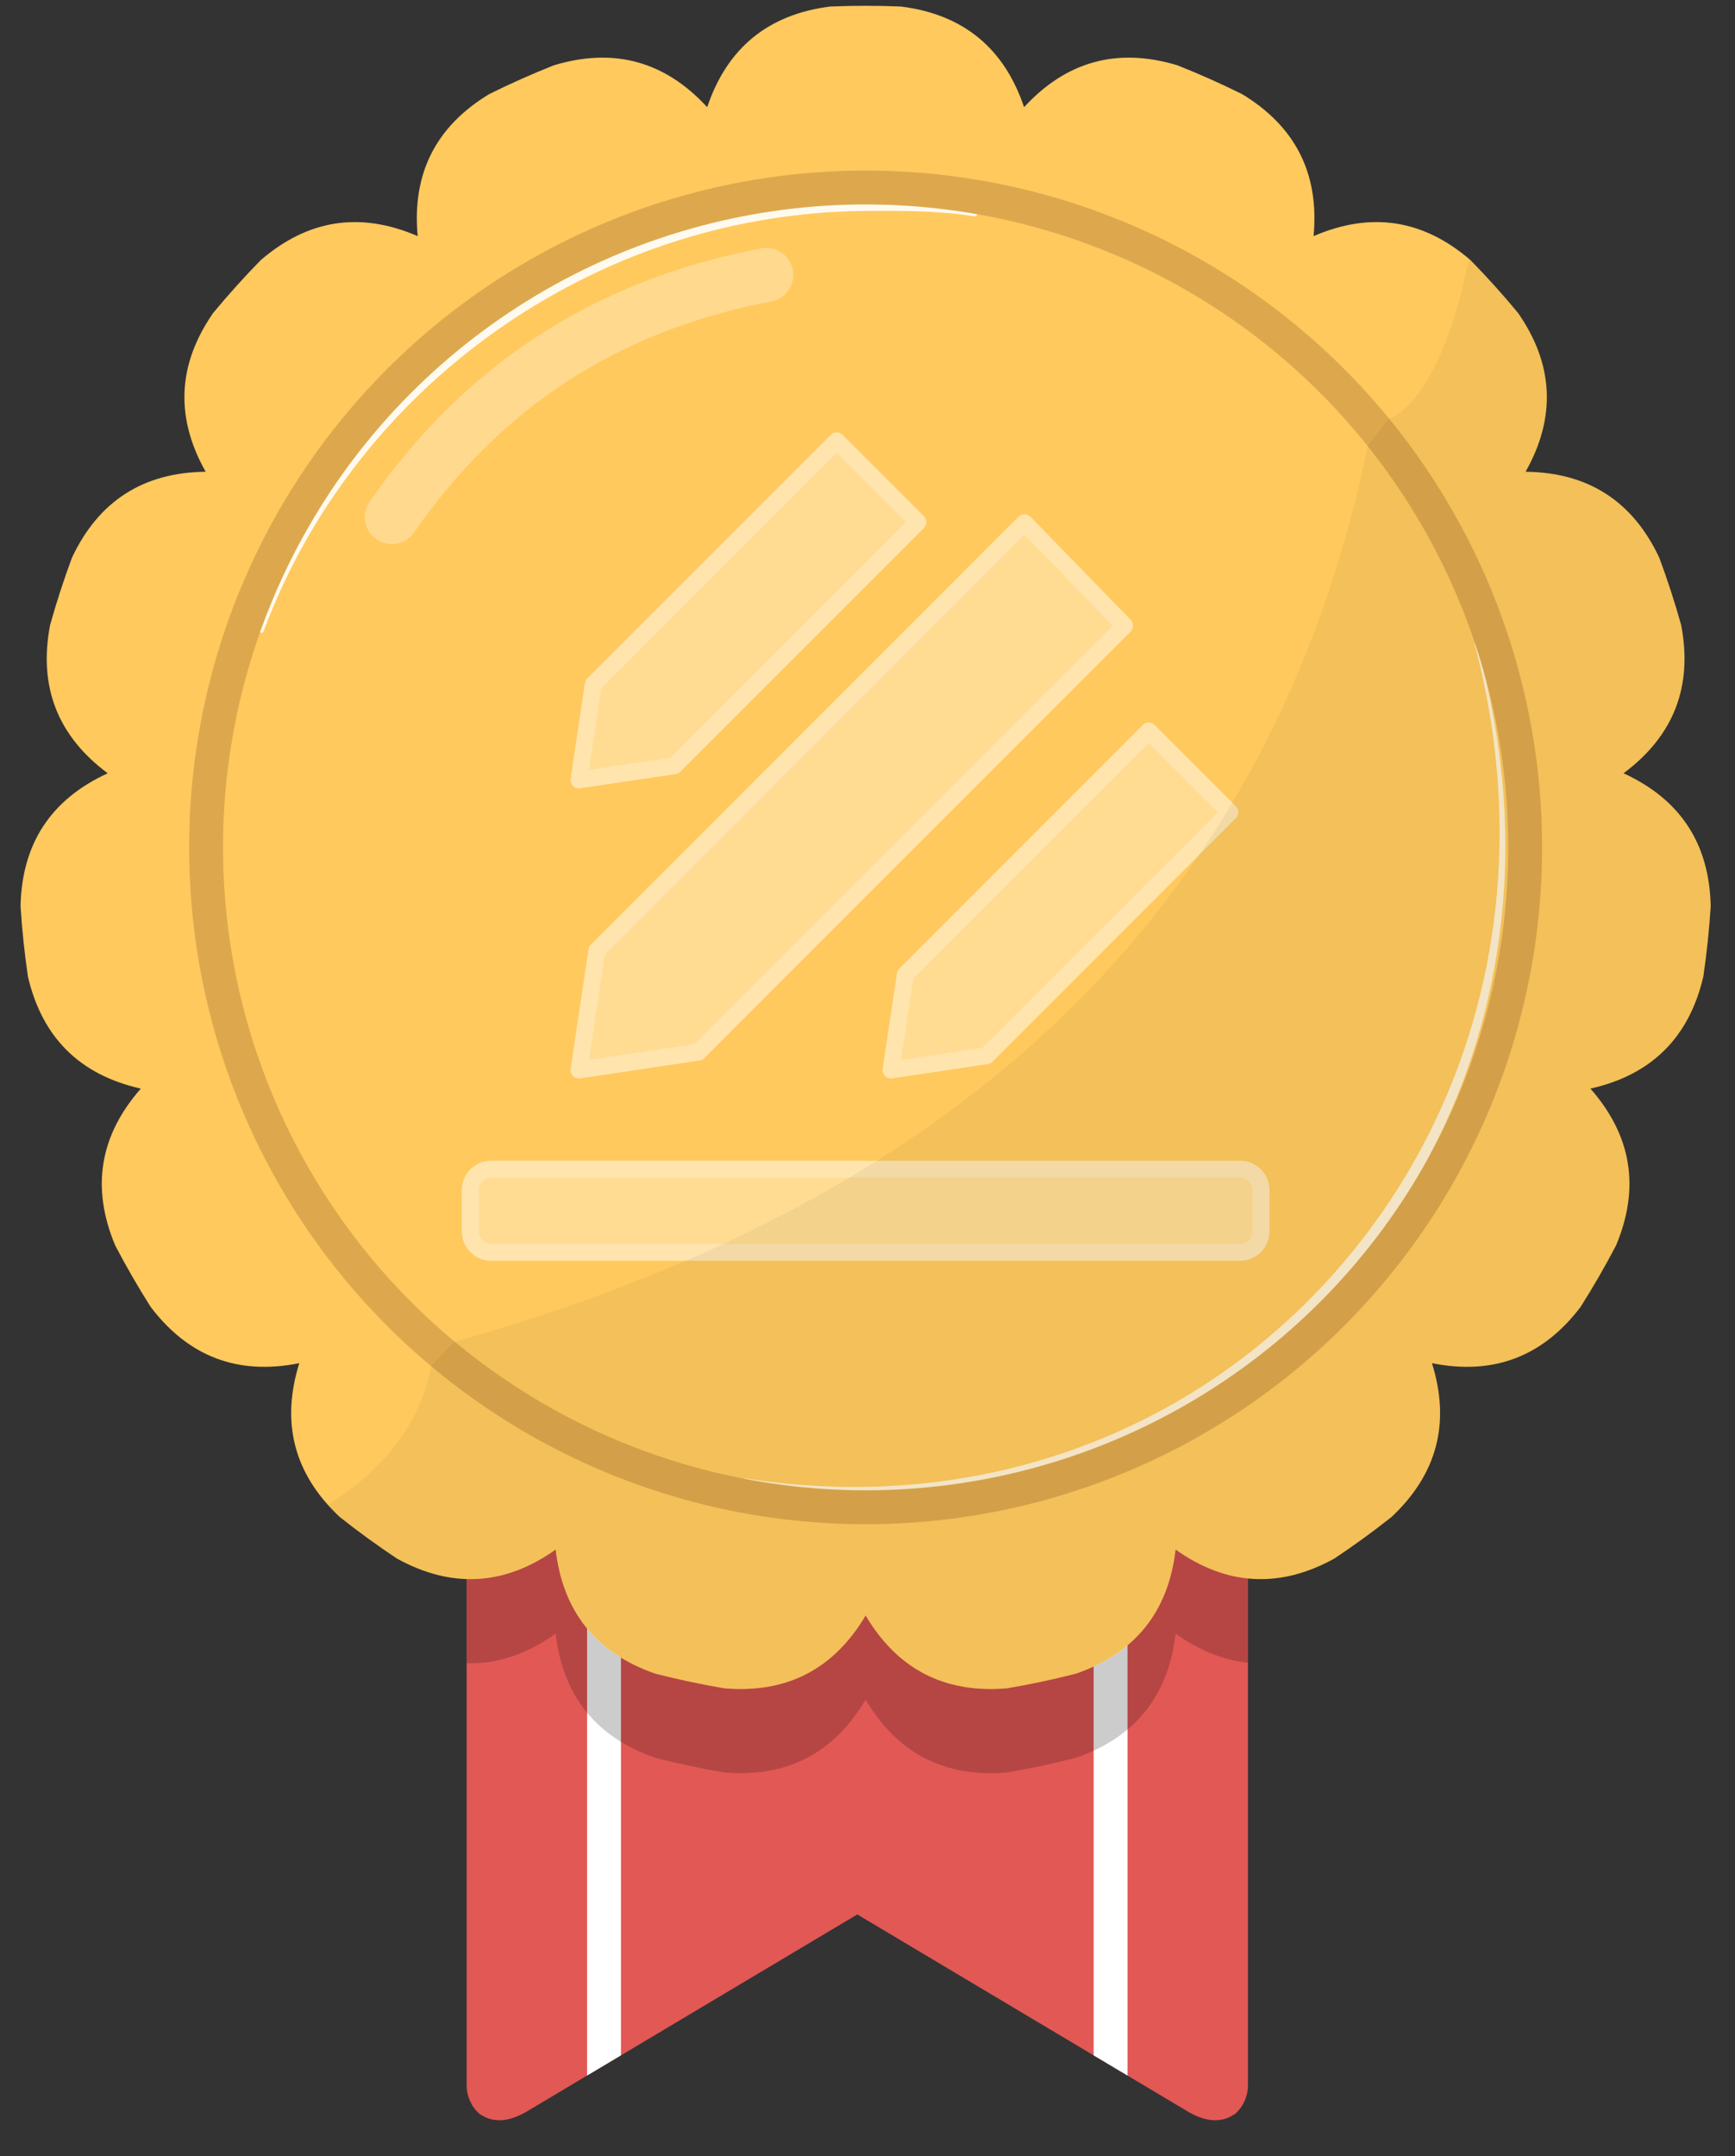 <?xml version="1.0" encoding="UTF-8" standalone="no"?><!DOCTYPE svg PUBLIC "-//W3C//DTD SVG 1.1//EN" "http://www.w3.org/Graphics/SVG/1.1/DTD/svg11.dtd"><svg width="100%" height="100%" viewBox="0 0 128 159" version="1.1" xmlns="http://www.w3.org/2000/svg" xmlns:xlink="http://www.w3.org/1999/xlink" xml:space="preserve" xmlns:serif="http://www.serif.com/" style="fill-rule:evenodd;clip-rule:evenodd;stroke-linecap:round;stroke-linejoin:round;stroke-miterlimit:1.5;"><rect x="0" y="0" width="128" height="159" fill="#333333" stroke="none"/><rect id="GoldV-2" x="1.516" y="0.427" width="124.692" height="155.914" style="fill:none;"/><clipPath id="_clip1"><rect x="1.516" y="0.427" width="124.692" height="155.914"/></clipPath><g clip-path="url(#_clip1)"><g id="Bronze"><path d="M35.314,155.822c-0.548,-0.524 -0.889,-1.263 -0.889,-2.081l-0,-52.472c20.133,13.42 39.34,13.583 57.645,0.796l-0,51.676c-0,0.819 -0.342,1.558 -0.891,2.083c-0.93,0.689 -2.071,0.717 -3.479,-0.087l-24.453,-14.573l-24.463,14.579c-1.404,0.799 -2.543,0.768 -3.47,0.079Z" style="fill:#e25855;"/><clipPath id="_clip2"><path d="M35.314,155.822c-0.548,-0.524 -0.889,-1.263 -0.889,-2.081l-0,-52.472c20.133,13.42 39.34,13.583 57.645,0.796l-0,51.676c-0,0.819 -0.342,1.558 -0.891,2.083c-0.93,0.689 -2.071,0.717 -3.479,-0.087l-24.453,-14.573l-24.463,14.579c-1.404,0.799 -2.543,0.768 -3.47,0.079Z"/></clipPath><g clip-path="url(#_clip2)"><g><path d="M44.562,113.889l-0,40.332" style="fill:none;stroke:#fff;stroke-width:2.5px;"/><path d="M81.933,113.889l-0,40.332" style="fill:none;stroke:#fff;stroke-width:2.5px;"/></g><path d="M34.425,116.346c2.233,0.161 4.424,-0.566 6.569,-2.088c0.534,4.58 2.978,7.629 7.332,9.145c1.69,0.434 3.398,0.797 5.118,1.088c4.595,0.386 8.068,-1.405 10.418,-5.372c2.35,3.967 5.823,5.758 10.418,5.372c1.72,-0.291 3.427,-0.654 5.117,-1.088c4.355,-1.516 6.799,-4.565 7.333,-9.145c1.748,1.24 3.526,1.952 5.34,2.081l-0,6.261c-1.81,-0.183 -3.591,-0.895 -5.34,-2.137c-0.534,4.581 -2.978,7.629 -7.333,9.145c-1.69,0.434 -3.397,0.797 -5.117,1.088c-4.595,0.386 -8.068,-1.405 -10.418,-5.372c-2.35,3.967 -5.823,5.758 -10.418,5.372c-1.72,-0.291 -3.428,-0.654 -5.118,-1.088c-4.354,-1.516 -6.798,-4.564 -7.332,-9.145c-2.144,1.522 -4.334,2.249 -6.569,2.18l-0,-6.297Z" style="fill-opacity:0.2;"/></g></g><path d="M66.478,0.482c-1.743,-0.073 -3.489,-0.073 -5.232,-0c-4.575,0.578 -7.599,3.051 -9.073,7.42c-3.124,-3.392 -6.893,-4.421 -11.308,-3.088c-1.622,0.642 -3.217,1.352 -4.779,2.128c-3.945,2.388 -5.701,5.878 -5.271,10.469c-4.233,-1.828 -8.095,-1.235 -11.586,1.778c-1.221,1.246 -2.389,2.543 -3.501,3.888c-2.631,3.786 -2.817,7.689 -0.556,11.708c-4.611,0.052 -7.898,2.164 -9.862,6.336c-0.608,1.635 -1.147,3.296 -1.616,4.976c-0.864,4.529 0.553,8.17 4.253,10.922c-4.191,1.923 -6.335,5.19 -6.431,9.8c0.109,1.741 0.292,3.477 0.547,5.203c1.053,4.489 3.829,7.239 8.328,8.248c-3.047,3.461 -3.677,7.317 -1.89,11.568c0.809,1.546 1.681,3.058 2.616,4.531c2.788,3.673 6.442,5.055 10.963,4.147c-1.375,4.402 -0.382,8.181 2.979,11.337c1.367,1.084 2.78,2.11 4.233,3.075c4.041,2.222 7.941,1.998 11.702,-0.67c0.534,4.58 2.978,7.629 7.332,9.145c1.69,0.434 3.398,0.797 5.118,1.088c4.595,0.386 8.068,-1.405 10.418,-5.372c2.35,3.967 5.823,5.758 10.418,5.372c1.72,-0.291 3.427,-0.654 5.117,-1.088c4.355,-1.516 6.799,-4.565 7.333,-9.145c3.76,2.668 7.661,2.892 11.702,0.67c1.453,-0.965 2.865,-1.991 4.233,-3.075c3.361,-3.156 4.354,-6.935 2.978,-11.337c4.521,0.908 8.176,-0.474 10.963,-4.147c0.935,-1.473 1.808,-2.985 2.616,-4.531c1.787,-4.251 1.157,-8.107 -1.889,-11.568c4.499,-1.009 7.275,-3.759 8.328,-8.248c0.255,-1.726 0.437,-3.462 0.547,-5.203c-0.097,-4.61 -2.24,-7.877 -6.432,-9.8c3.7,-2.752 5.118,-6.393 4.254,-10.922c-0.469,-1.68 -1.009,-3.341 -1.617,-4.976c-1.963,-4.172 -5.25,-6.284 -9.861,-6.336c2.261,-4.019 2.075,-7.922 -0.557,-11.708c-1.112,-1.345 -2.28,-2.642 -3.5,-3.888c-3.491,-3.013 -7.353,-3.606 -11.586,-1.778c0.43,-4.591 -1.327,-8.081 -5.271,-10.469c-1.563,-0.776 -3.157,-1.486 -4.78,-2.128c-4.414,-1.333 -8.183,-0.304 -11.307,3.088c-1.474,-4.369 -4.498,-6.842 -9.073,-7.42Z" style="fill:#ffc95d;"/><clipPath id="_clip3"><path d="M66.478,0.482c-1.743,-0.073 -3.489,-0.073 -5.232,-0c-4.575,0.578 -7.599,3.051 -9.073,7.42c-3.124,-3.392 -6.893,-4.421 -11.308,-3.088c-1.622,0.642 -3.217,1.352 -4.779,2.128c-3.945,2.388 -5.701,5.878 -5.271,10.469c-4.233,-1.828 -8.095,-1.235 -11.586,1.778c-1.221,1.246 -2.389,2.543 -3.501,3.888c-2.631,3.786 -2.817,7.689 -0.556,11.708c-4.611,0.052 -7.898,2.164 -9.862,6.336c-0.608,1.635 -1.147,3.296 -1.616,4.976c-0.864,4.529 0.553,8.17 4.253,10.922c-4.191,1.923 -6.335,5.19 -6.431,9.8c0.109,1.741 0.292,3.477 0.547,5.203c1.053,4.489 3.829,7.239 8.328,8.248c-3.047,3.461 -3.677,7.317 -1.89,11.568c0.809,1.546 1.681,3.058 2.616,4.531c2.788,3.673 6.442,5.055 10.963,4.147c-1.375,4.402 -0.382,8.181 2.979,11.337c1.367,1.084 2.78,2.11 4.233,3.075c4.041,2.222 7.941,1.998 11.702,-0.67c0.534,4.58 2.978,7.629 7.332,9.145c1.69,0.434 3.398,0.797 5.118,1.088c4.595,0.386 8.068,-1.405 10.418,-5.372c2.35,3.967 5.823,5.758 10.418,5.372c1.72,-0.291 3.427,-0.654 5.117,-1.088c4.355,-1.516 6.799,-4.565 7.333,-9.145c3.76,2.668 7.661,2.892 11.702,0.67c1.453,-0.965 2.865,-1.991 4.233,-3.075c3.361,-3.156 4.354,-6.935 2.978,-11.337c4.521,0.908 8.176,-0.474 10.963,-4.147c0.935,-1.473 1.808,-2.985 2.616,-4.531c1.787,-4.251 1.157,-8.107 -1.889,-11.568c4.499,-1.009 7.275,-3.759 8.328,-8.248c0.255,-1.726 0.437,-3.462 0.547,-5.203c-0.097,-4.61 -2.24,-7.877 -6.432,-9.8c3.7,-2.752 5.118,-6.393 4.254,-10.922c-0.469,-1.68 -1.009,-3.341 -1.617,-4.976c-1.963,-4.172 -5.25,-6.284 -9.861,-6.336c2.261,-4.019 2.075,-7.922 -0.557,-11.708c-1.112,-1.345 -2.28,-2.642 -3.5,-3.888c-3.491,-3.013 -7.353,-3.606 -11.586,-1.778c0.43,-4.591 -1.327,-8.081 -5.271,-10.469c-1.563,-0.776 -3.157,-1.486 -4.78,-2.128c-4.414,-1.333 -8.183,-0.304 -11.307,3.088c-1.474,-4.369 -4.498,-6.842 -9.073,-7.42Z"/></clipPath><g clip-path="url(#_clip3)"><path d="M108.786,47.474c1.041,3.934 1.622,7.813 1.793,11.596c0.275,6.096 -0.532,11.937 -2.241,17.347c-1.191,3.769 -2.82,7.326 -4.832,10.615c-1.36,2.224 -2.895,4.323 -4.585,6.283c-1.696,1.967 -3.547,3.794 -5.542,5.458c-2.975,2.482 -6.265,4.604 -9.816,6.293c-3.469,1.651 -7.184,2.892 -11.094,3.662c-5.51,1.085 -11.403,1.238 -17.53,0.277c-0.035,-0.006 -0.069,0.018 -0.075,0.054c-0.006,0.035 0.018,0.069 0.054,0.075c6.144,1.084 12.076,1.047 17.637,0.052c3.97,-0.711 7.75,-1.908 11.283,-3.53c3.631,-1.667 7.001,-3.78 10.045,-6.275c2.043,-1.675 3.941,-3.522 5.668,-5.522c1.721,-1.993 3.274,-4.138 4.641,-6.411c2.019,-3.354 3.636,-6.988 4.794,-10.832c0.842,-2.797 1.439,-5.707 1.77,-8.702c0.718,-6.509 0.177,-13.421 -1.844,-20.475c-0.009,-0.034 -0.046,-0.055 -0.08,-0.045c-0.035,0.009 -0.056,0.045 -0.046,0.08Z" style="fill:#fff;fill-opacity:0.7;"/><path d="M19.448,46.55c1.689,-4.552 4.079,-8.761 7.022,-12.519c1.775,-2.266 3.751,-4.367 5.902,-6.277c1.431,-1.271 2.938,-2.457 4.513,-3.554c1.567,-1.091 3.202,-2.093 4.896,-2.998c1.683,-0.899 3.423,-1.704 5.216,-2.404c5.239,-2.045 10.925,-3.199 16.865,-3.244c1.604,-0.015 3.235,-0.016 4.835,0.071c1.086,0.059 2.157,0.159 3.197,0.324c0.095,0.017 0.185,-0.047 0.201,-0.142c0.016,-0.095 -0.048,-0.185 -0.143,-0.201c-1.049,-0.189 -2.131,-0.312 -3.228,-0.393c-1.608,-0.118 -3.248,-0.146 -4.862,-0.16c-6.02,-0.046 -11.805,1.021 -17.139,3.029c-1.832,0.69 -3.611,1.491 -5.326,2.397c-1.728,0.913 -3.392,1.933 -4.982,3.05c-1.597,1.121 -3.119,2.341 -4.559,3.65c-2.162,1.964 -4.138,4.126 -5.899,6.457c-2.907,3.85 -5.225,8.161 -6.837,12.796c-0.032,0.09 0.015,0.19 0.105,0.223c0.091,0.032 0.191,-0.015 0.223,-0.105Z" style="fill:#fff;fill-opacity:0.9;"/><path d="M28.907,38.128c6.55,-9.429 15.532,-15.554 27.623,-17.858" style="fill:none;stroke:#fff;stroke-opacity:0.3;stroke-width:3.99px;"/><circle cx="63.862" cy="62.484" r="48.658" style="fill:none;stroke:#dda84d;stroke-width:2.5px;"/></g><g><path d="M93.028,87.746c0,-0.846 -0.686,-1.532 -1.532,-1.532l-55.269,-0c-0.845,-0 -1.532,0.686 -1.532,1.532l0,3.064c0,0.845 0.687,1.532 1.532,1.532l55.269,-0c0.846,-0 1.532,-0.687 1.532,-1.532l0,-3.064Z" style="fill:#ffdc92;stroke:#ffe4ad;stroke-width:1.25px;stroke-linecap:butt;stroke-miterlimit:2;"/><path d="M44.031,70.099l31.554,-31.554l7.378,7.589l-31.449,31.449l-8.799,1.315l1.316,-8.799Z" style="fill:#ffdc92;stroke:#ffe4ad;stroke-width:1.25px;stroke-linecap:butt;stroke-miterlimit:2;"/><path d="M66.789,71.859l17.96,-17.961l5.987,5.987l-17.96,17.961l-7.04,1.052l1.053,-7.039Z" style="fill:#ffdc92;stroke:#ffe4ad;stroke-width:1.25px;stroke-linecap:butt;stroke-miterlimit:2;"/><path d="M43.767,50.471l17.961,-17.961l5.987,5.987l-17.961,17.961l-7.039,1.052l1.052,-7.039Z" style="fill:#ffdc92;stroke:#ffe4ad;stroke-width:1.25px;stroke-linecap:butt;stroke-miterlimit:2;"/></g><path id="schatten" d="M108.374,19.086l0.121,0.103c1.22,1.246 2.388,2.543 3.5,3.888c2.632,3.786 2.818,7.689 0.557,11.708c4.611,0.052 7.898,2.164 9.861,6.336c0.608,1.635 1.148,3.296 1.617,4.976c0.864,4.529 -0.554,8.17 -4.254,10.922c4.192,1.923 6.335,5.19 6.432,9.8c-0.11,1.741 -0.292,3.477 -0.547,5.203c-1.053,4.489 -3.829,7.239 -8.328,8.248c3.046,3.461 3.676,7.317 1.889,11.568c-0.808,1.546 -1.681,3.058 -2.616,4.531c-2.787,3.673 -6.442,5.055 -10.963,4.147c1.376,4.402 0.383,8.181 -2.978,11.337c-1.368,1.084 -2.78,2.11 -4.233,3.075c-4.041,2.222 -7.942,1.998 -11.702,-0.67c-0.534,4.58 -2.978,7.629 -7.333,9.145c-1.69,0.434 -3.397,0.797 -5.117,1.088c-4.595,0.386 -8.068,-1.405 -10.418,-5.372c-2.35,3.967 -5.823,5.758 -10.418,5.372c-1.72,-0.291 -3.428,-0.654 -5.118,-1.088c-4.354,-1.516 -6.798,-4.565 -7.332,-9.145c-3.761,2.668 -7.661,2.892 -11.702,0.67c-1.453,-0.965 -2.866,-1.991 -4.233,-3.075c-0.312,-0.292 -0.603,-0.59 -0.874,-0.894c3.67,-2.26 6.715,-5.537 7.645,-10.285l1.647,-1.716c37.945,-10.584 60.534,-32.553 67.451,-66.146l1.529,-1.916c2.79,-1.179 4.869,-6.412 5.917,-11.81Z" style="fill-opacity:0.05;"/></g></svg>